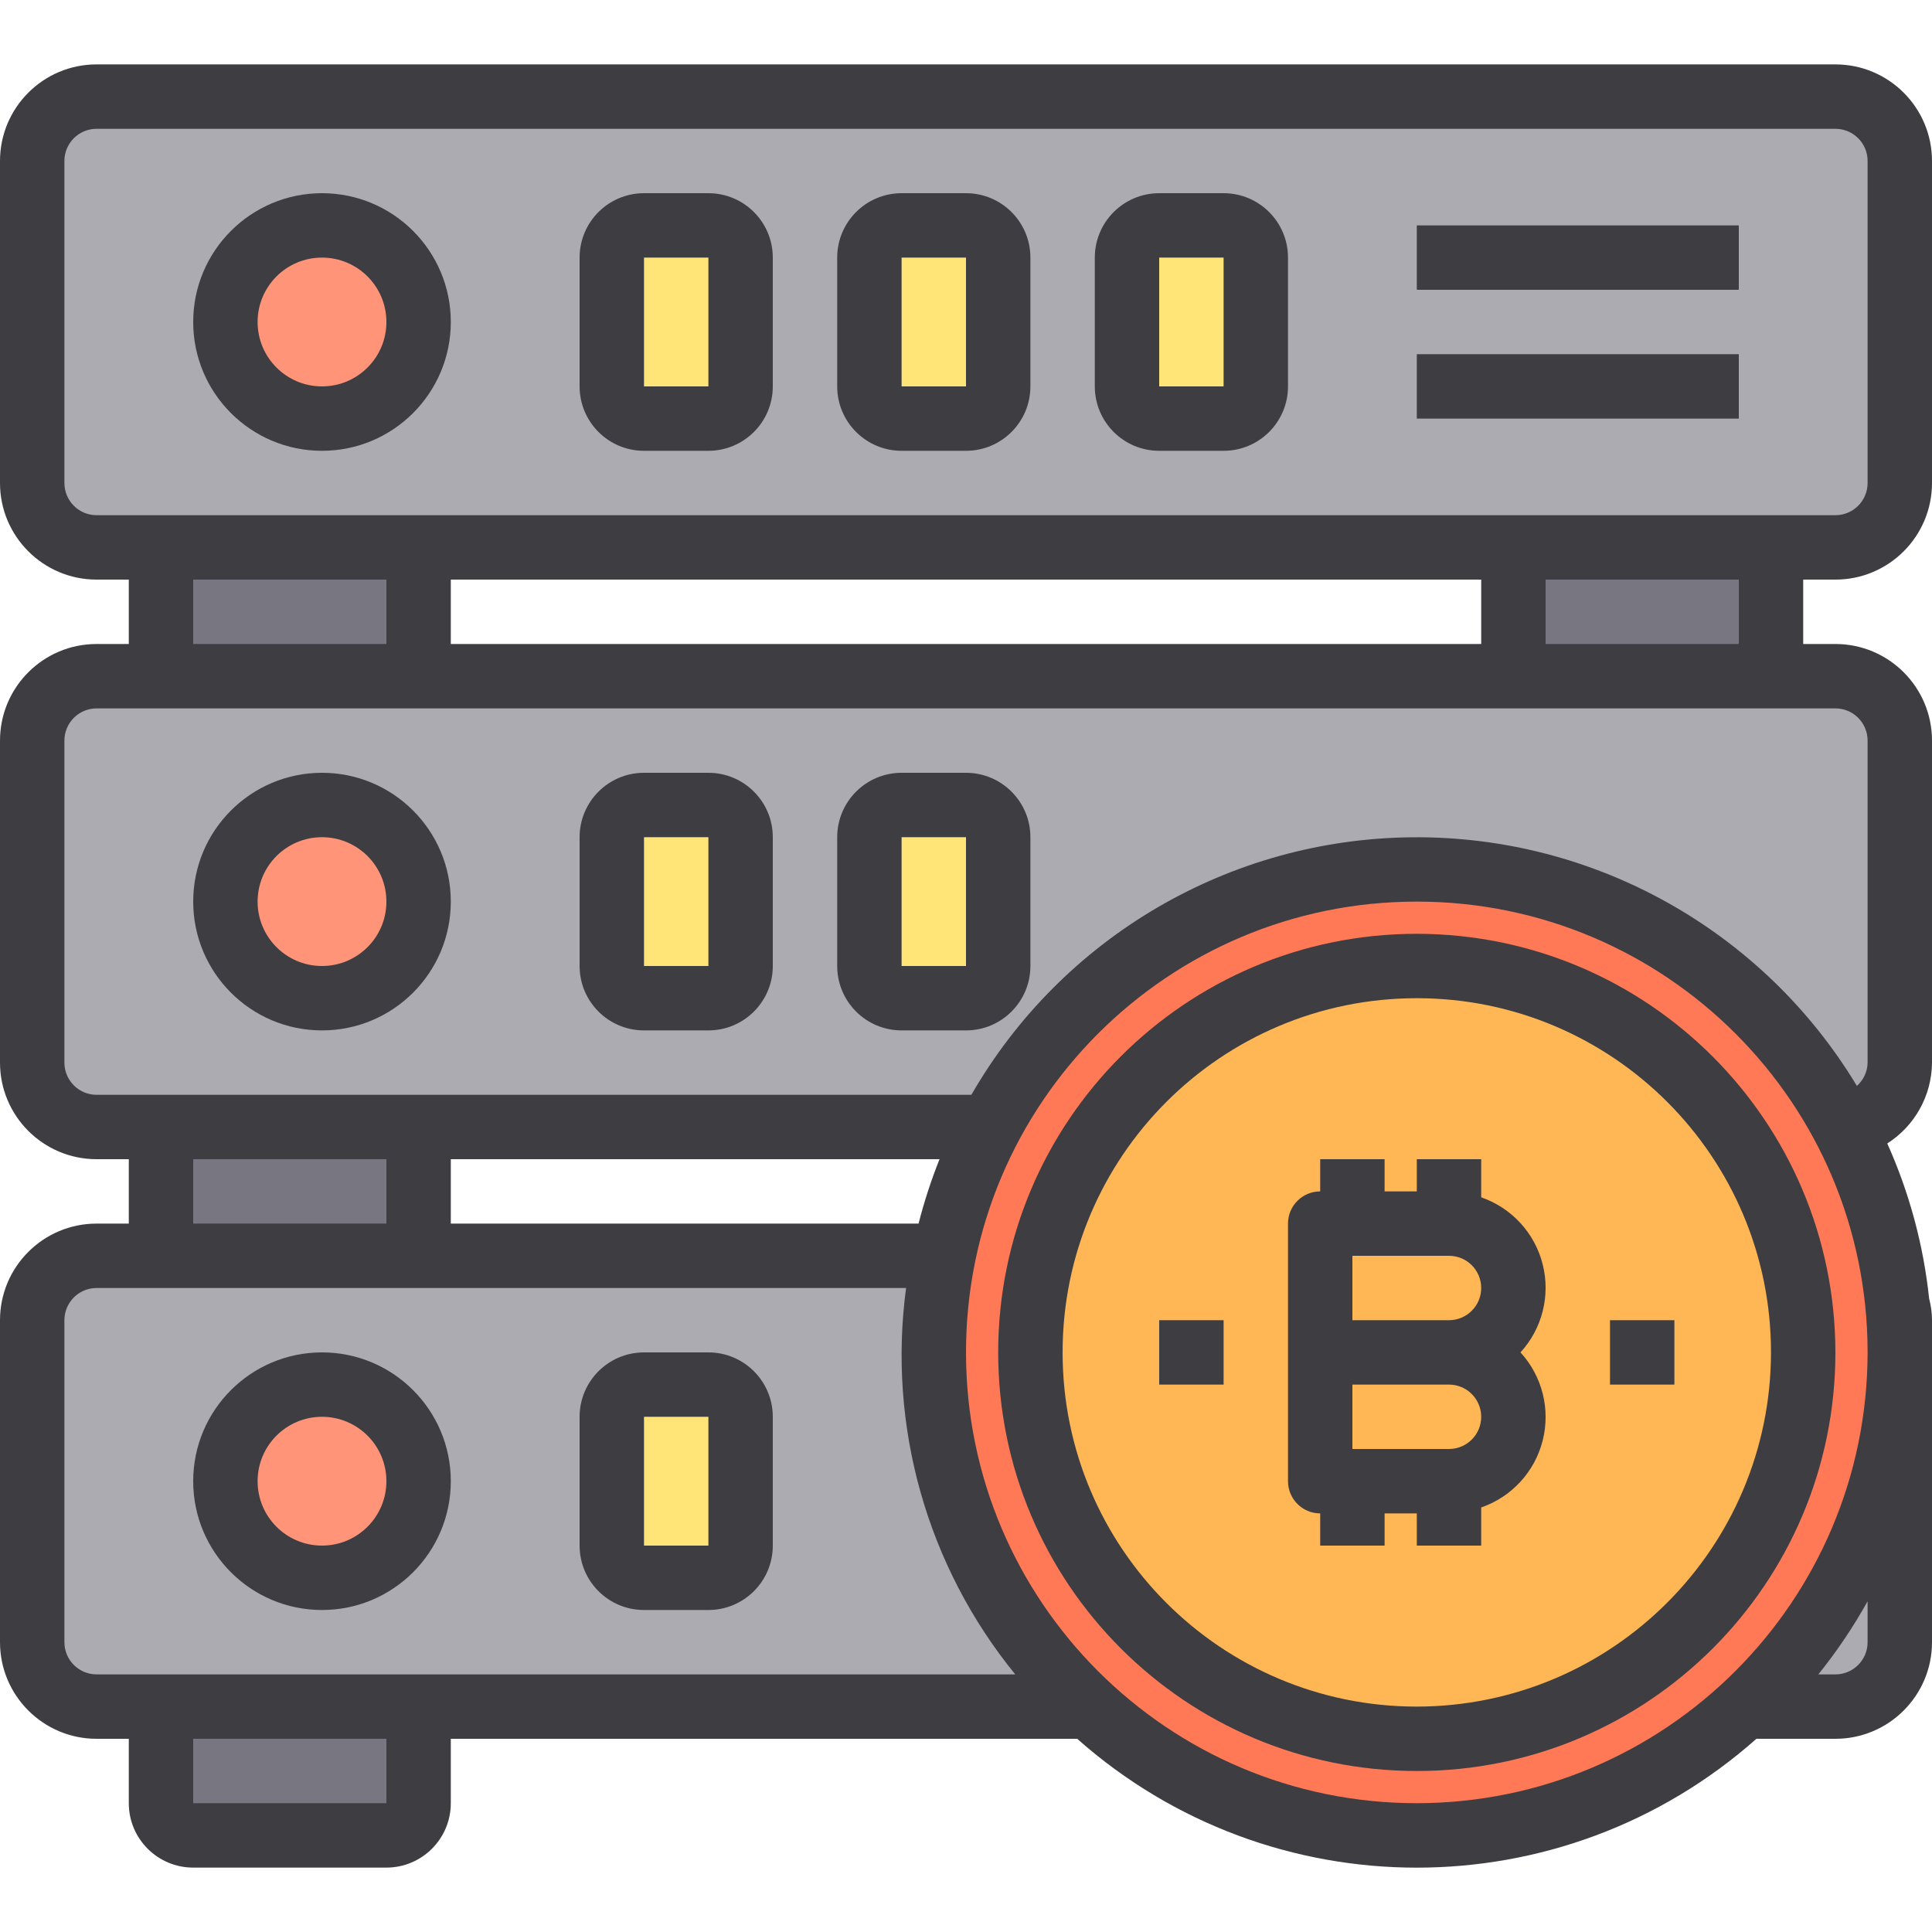 <svg height="480pt" viewBox="0 -16 480 480" width="480pt" xmlns="http://www.w3.org/2000/svg"><path d="m456 152h-432c-8.836 0-16 7.164-16 16v80c0 8.836 7.164 16 16 16h432c8.836 0 16-7.164 16-16v-80c0-8.836-7.164-16-16-16zm-376 80c-13.254 0-24-10.746-24-24s10.746-24 24-24 24 10.746 24 24-10.746 24-24 24zm104-8c0 4.418-3.582 8-8 8h-16c-4.418 0-8-3.582-8-8v-32c0-4.418 3.582-8 8-8h16c4.418 0 8 3.582 8 8zm64 0c0 4.418-3.582 8-8 8h-16c-4.418 0-8-3.582-8-8v-32c0-4.418 3.582-8 8-8h16c4.418 0 8 3.582 8 8zm0 0" fill="#acabb1"/><path d="m456 296h-432c-8.836 0-16 7.164-16 16v80c0 8.836 7.164 16 16 16h432c8.836 0 16-7.164 16-16v-80c0-8.836-7.164-16-16-16zm-376 80c-13.254 0-24-10.746-24-24s10.746-24 24-24 24 10.746 24 24-10.746 24-24 24zm104-8c0 4.418-3.582 8-8 8h-16c-4.418 0-8-3.582-8-8v-32c0-4.418 3.582-8 8-8h16c4.418 0 8 3.582 8 8zm0 0" fill="#acabb1"/><path d="m472 320v-8c.023-1.398-.184-2.789-.617-4.121.41 4.027.613 8.074.617 12.121zm0 0" fill="#78b9eb"/><path d="m471.359 307.762c.012-.164-.016-.332-.078-.48.062.148.09.316.078.48v.117c-6.715-64.742-63.82-112.328-128.715-107.254s-113.91 60.961-110.477 125.961c3.434 65.004 58.059 115.414 123.129 113.629 65.066-1.789 116.844-55.125 116.703-120.215-.004-4.047-.207-8.094-.617-12.121zm-119.359 108.238c-53.02 0-96-42.98-96-96s42.98-96 96-96 96 42.98 96 96-42.98 96-96 96zm0 0" fill="#ff7956"/><path d="m448 320c0 53.02-42.98 96-96 96s-96-42.98-96-96 42.98-96 96-96 96 42.98 96 96zm0 0" fill="#ffb655"/><path d="m456 8h-432c-8.836 0-16 7.164-16 16v80c0 8.836 7.164 16 16 16h432c8.836 0 16-7.164 16-16v-80c0-8.836-7.164-16-16-16zm-376 80c-13.254 0-24-10.746-24-24s10.746-24 24-24 24 10.746 24 24-10.746 24-24 24zm104-8c0 4.418-3.582 8-8 8h-16c-4.418 0-8-3.582-8-8v-32c0-4.418 3.582-8 8-8h16c4.418 0 8 3.582 8 8zm64 0c0 4.418-3.582 8-8 8h-16c-4.418 0-8-3.582-8-8v-32c0-4.418 3.582-8 8-8h16c4.418 0 8 3.582 8 8zm64 0c0 4.418-3.582 8-8 8h-16c-4.418 0-8-3.582-8-8v-32c0-4.418 3.582-8 8-8h16c4.418 0 8 3.582 8 8zm0 0" fill="#acabb1"/><path d="m48 440h48c4.418 0 8-3.582 8-8v-24h-64v24c0 4.418 3.582 8 8 8zm0 0" fill="#787680"/><path d="m40 264h64v32h-64zm0 0" fill="#787680"/><path d="m40 120h64v32h-64zm0 0" fill="#787680"/><path d="m376 120h64v32h-64zm0 0" fill="#787680"/><path d="m104 64c0 13.254-10.746 24-24 24s-24-10.746-24-24 10.746-24 24-24 24 10.746 24 24zm0 0" fill="#ff9478"/><path d="m160 40h16c4.418 0 8 3.582 8 8v32c0 4.418-3.582 8-8 8h-16c-4.418 0-8-3.582-8-8v-32c0-4.418 3.582-8 8-8zm0 0" fill="#ffe477"/><path d="m224 40h16c4.418 0 8 3.582 8 8v32c0 4.418-3.582 8-8 8h-16c-4.418 0-8-3.582-8-8v-32c0-4.418 3.582-8 8-8zm0 0" fill="#ffe477"/><path d="m288 40h16c4.418 0 8 3.582 8 8v32c0 4.418-3.582 8-8 8h-16c-4.418 0-8-3.582-8-8v-32c0-4.418 3.582-8 8-8zm0 0" fill="#ffe477"/><path d="m104 208c0 13.254-10.746 24-24 24s-24-10.746-24-24 10.746-24 24-24 24 10.746 24 24zm0 0" fill="#ff9478"/><path d="m160 184h16c4.418 0 8 3.582 8 8v32c0 4.418-3.582 8-8 8h-16c-4.418 0-8-3.582-8-8v-32c0-4.418 3.582-8 8-8zm0 0" fill="#ffe477"/><path d="m224 184h16c4.418 0 8 3.582 8 8v32c0 4.418-3.582 8-8 8h-16c-4.418 0-8-3.582-8-8v-32c0-4.418 3.582-8 8-8zm0 0" fill="#ffe477"/><path d="m104 352c0 13.254-10.746 24-24 24s-24-10.746-24-24 10.746-24 24-24 24 10.746 24 24zm0 0" fill="#ff9478"/><path d="m160 328h16c4.418 0 8 3.582 8 8v32c0 4.418-3.582 8-8 8h-16c-4.418 0-8-3.582-8-8v-32c0-4.418 3.582-8 8-8zm0 0" fill="#ffe477"/><g fill="#3e3d42"><path d="m368 281.473v-9.473h-16v8h-8v-8h-16v8c-4.418 0-8 3.582-8 8v64c0 4.418 3.582 8 8 8v8h16v-8h8v8h16v-9.473c7.566-2.617 13.309-8.867 15.273-16.629 1.969-7.762-.105-15.992-5.512-21.898 5.406-5.906 7.48-14.137 5.512-21.898-1.965-7.762-7.707-14.012-15.273-16.629zm-32 14.527h24c4.418 0 8 3.582 8 8s-3.582 8-8 8h-24zm24 48h-24v-16h24c4.418 0 8 3.582 8 8s-3.582 8-8 8zm0 0"/><path d="m352 216c-57.438 0-104 46.562-104 104s46.562 104 104 104 104-46.562 104-104c-.066-57.41-46.59-103.934-104-104zm0 192c-48.602 0-88-39.398-88-88s39.398-88 88-88 88 39.398 88 88c-.059 48.578-39.422 87.941-88 88zm0 0"/><path d="m456 128c13.254 0 24-10.746 24-24v-80c0-13.254-10.746-24-24-24h-432c-13.254 0-24 10.746-24 24v80c0 13.254 10.746 24 24 24h8v16h-8c-13.254 0-24 10.746-24 24v80c0 13.254 10.746 24 24 24h8v16h-8c-13.254 0-24 10.746-24 24v80c0 13.254 10.746 24 24 24h8v16c0 8.836 7.164 16 16 16h48c8.836 0 16-7.164 16-16v-16h155.625c48.152 42.684 120.598 42.684 168.75 0h19.625c13.254 0 24-10.746 24-24v-80c-.004-1.816-.242-3.621-.711-5.375-1.41-13.316-4.922-26.32-10.402-38.535 6.875-4.379 11.059-11.941 11.113-20.09v-80c0-13.254-10.746-24-24-24h-8v-16zm-440-24v-80c0-4.418 3.582-8 8-8h432c4.418 0 8 3.582 8 8v80c0 4.418-3.582 8-8 8h-432c-4.418 0-8-3.582-8-8zm96 40v-16h256v16zm-64-16h48v16h-48zm0 144h48v16h-48zm185.426 0c-2.09 5.215-3.828 10.559-5.211 16h-116.215v-16zm-217.426 120v-80c0-4.418 3.582-8 8-8h201.113c-4.609 34.375 5.207 69.121 27.125 96h-228.238c-4.418 0-8-3.582-8-8zm80 40h-48v-16h48zm256 0c-61.855 0-112-50.145-112-112s50.145-112 112-112 112 50.145 112 112c-.066 61.828-50.172 111.934-112 112zm112-40c0 4.418-3.582 8-8 8h-4.238c4.586-5.699 8.68-11.777 12.238-18.168zm0-224v80c-.031 2.219-1 4.32-2.664 5.785-23.34-38.727-65.422-62.219-110.633-61.762-45.211.453-86.812 24.789-109.367 63.977h-217.336c-4.418 0-8-3.582-8-8v-80c0-4.418 3.582-8 8-8h432c4.418 0 8 3.582 8 8zm-32-24h-48v-16h48zm0 0"/><path d="m80 96c17.672 0 32-14.328 32-32s-14.328-32-32-32-32 14.328-32 32 14.328 32 32 32zm0-48c8.836 0 16 7.164 16 16s-7.164 16-16 16-16-7.164-16-16 7.164-16 16-16zm0 0"/><path d="m160 96h16c8.836 0 16-7.164 16-16v-32c0-8.836-7.164-16-16-16h-16c-8.836 0-16 7.164-16 16v32c0 8.836 7.164 16 16 16zm0-48h16v32h-16zm0 0"/><path d="m224 96h16c8.836 0 16-7.164 16-16v-32c0-8.836-7.164-16-16-16h-16c-8.836 0-16 7.164-16 16v32c0 8.836 7.164 16 16 16zm0-48h16v32h-16zm0 0"/><path d="m288 96h16c8.836 0 16-7.164 16-16v-32c0-8.836-7.164-16-16-16h-16c-8.836 0-16 7.164-16 16v32c0 8.836 7.164 16 16 16zm0-48h16v32h-16zm0 0"/><path d="m352 40h80v16h-80zm0 0"/><path d="m352 72h80v16h-80zm0 0"/><path d="m80 176c-17.672 0-32 14.328-32 32s14.328 32 32 32 32-14.328 32-32-14.328-32-32-32zm0 48c-8.836 0-16-7.164-16-16s7.164-16 16-16 16 7.164 16 16-7.164 16-16 16zm0 0"/><path d="m176 176h-16c-8.836 0-16 7.164-16 16v32c0 8.836 7.164 16 16 16h16c8.836 0 16-7.164 16-16v-32c0-8.836-7.164-16-16-16zm-16 48v-32h16v32zm0 0"/><path d="m240 176h-16c-8.836 0-16 7.164-16 16v32c0 8.836 7.164 16 16 16h16c8.836 0 16-7.164 16-16v-32c0-8.836-7.164-16-16-16zm-16 48v-32h16v32zm0 0"/><path d="m80 384c17.672 0 32-14.328 32-32s-14.328-32-32-32-32 14.328-32 32 14.328 32 32 32zm0-48c8.836 0 16 7.164 16 16s-7.164 16-16 16-16-7.164-16-16 7.164-16 16-16zm0 0"/><path d="m160 384h16c8.836 0 16-7.164 16-16v-32c0-8.836-7.164-16-16-16h-16c-8.836 0-16 7.164-16 16v32c0 8.836 7.164 16 16 16zm0-48h16v32h-16zm0 0"/><path d="m400 312h16v16h-16zm0 0"/><path d="m288 312h16v16h-16zm0 0"/></g></svg>